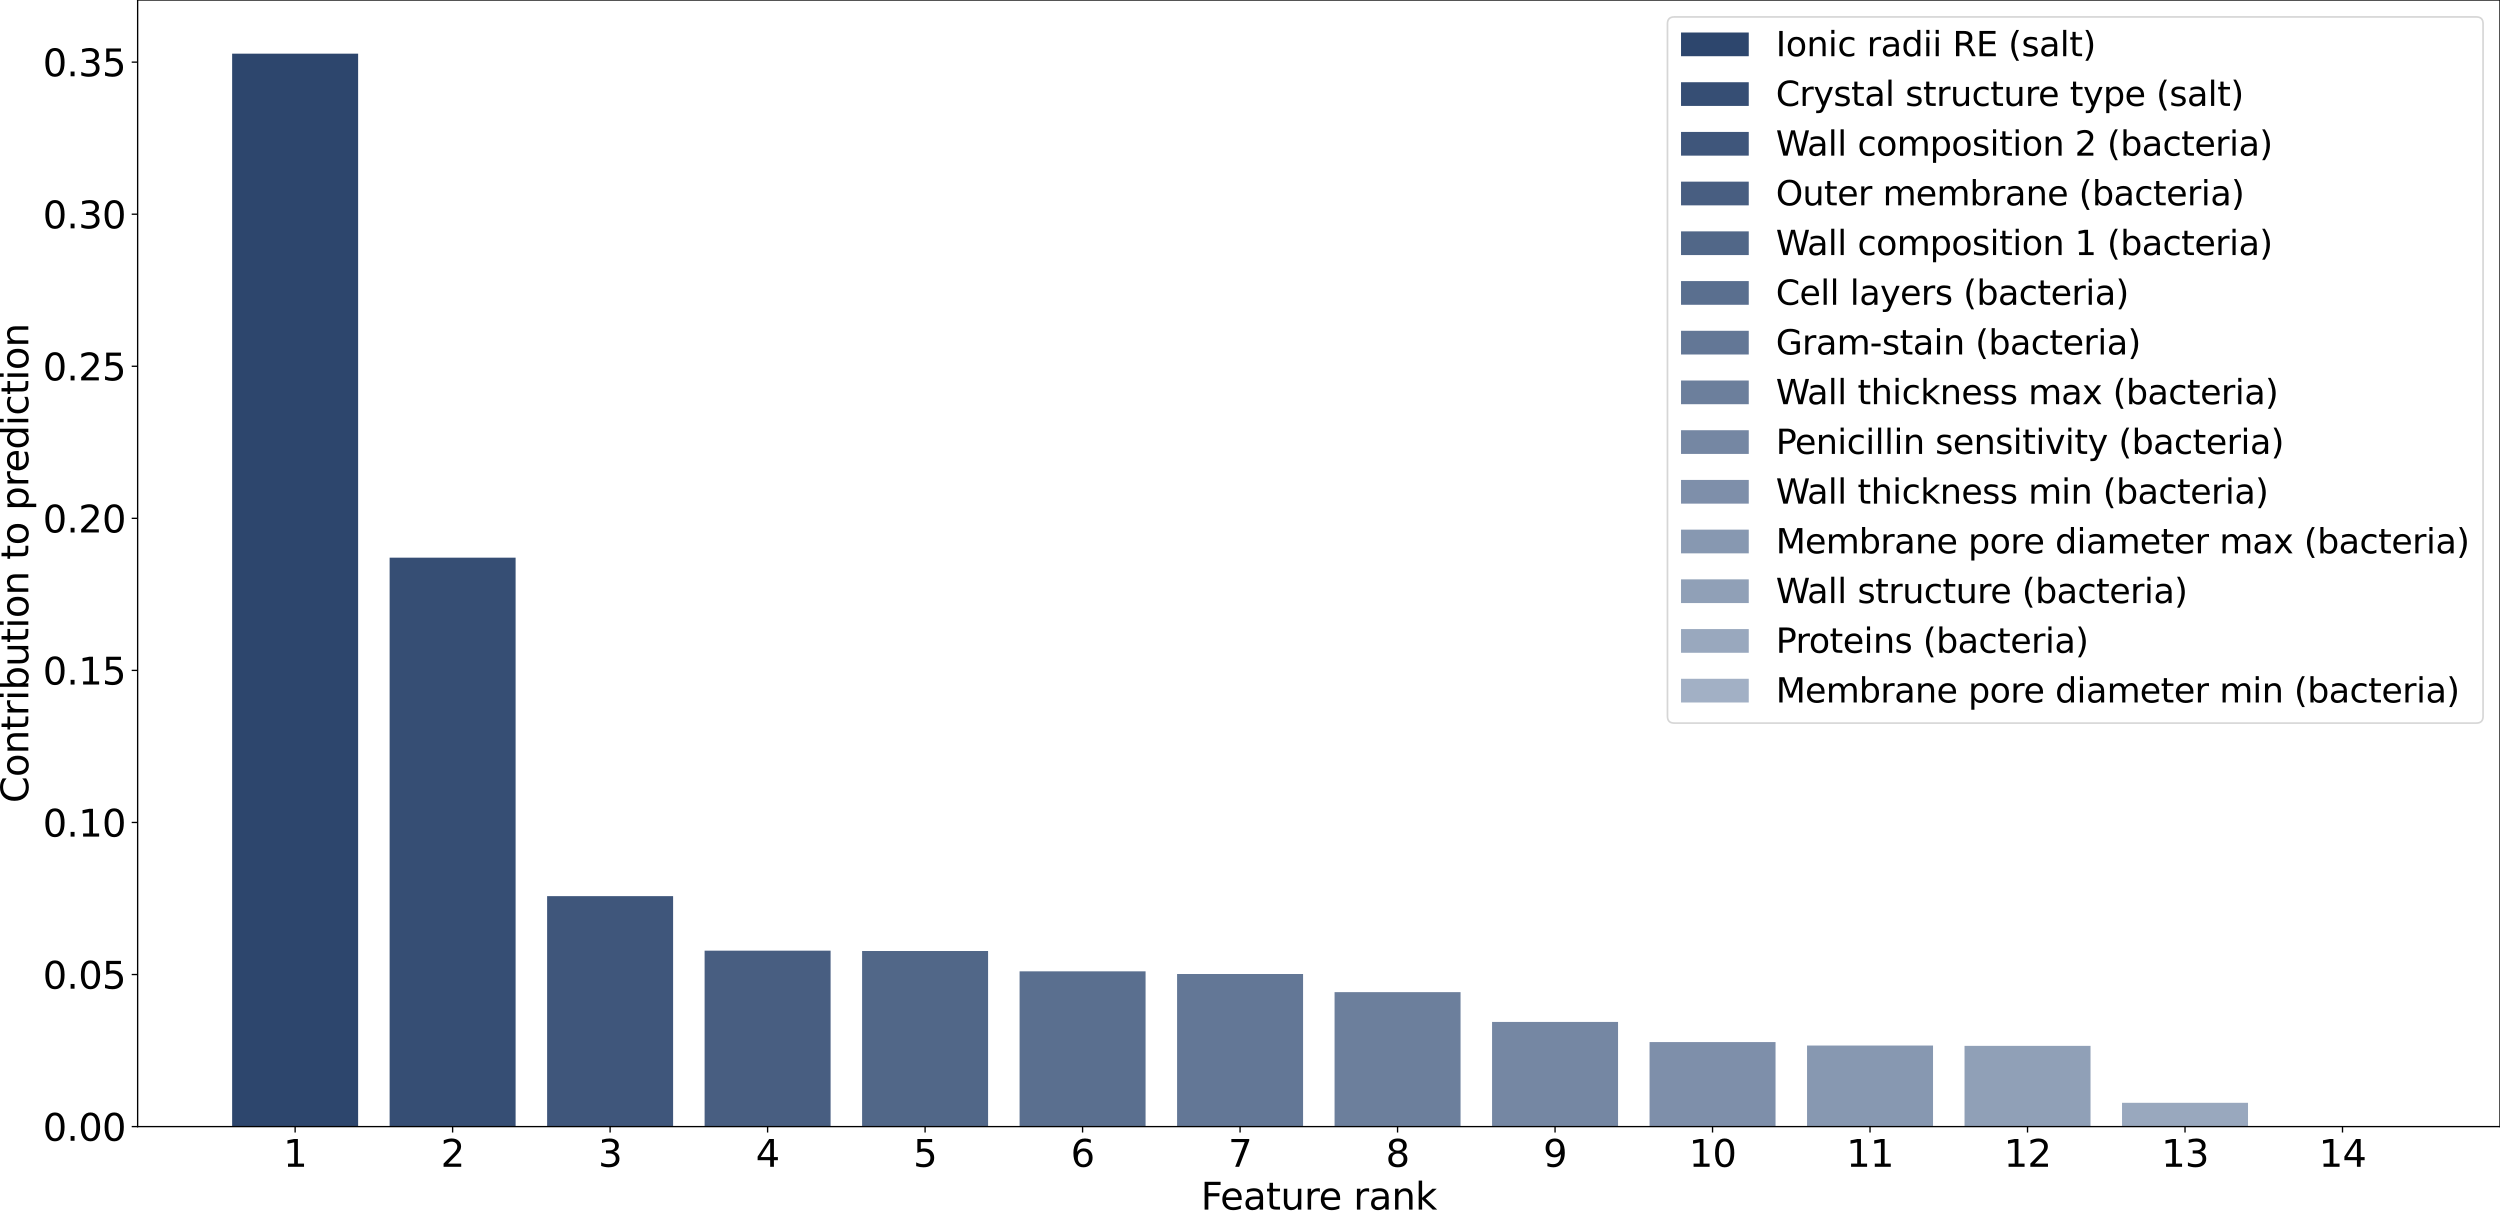 <?xml version="1.0" encoding="utf-8" standalone="no"?>
<!DOCTYPE svg PUBLIC "-//W3C//DTD SVG 1.1//EN"
  "http://www.w3.org/Graphics/SVG/1.1/DTD/svg11.dtd">
<svg xmlns:xlink="http://www.w3.org/1999/xlink" width="1476.276pt" height="718.864pt" viewBox="0 0 1476.276 718.864" xmlns="http://www.w3.org/2000/svg" version="1.1">
 <defs>
  <style type="text/css">*{stroke-linejoin: round; stroke-linecap: butt}</style>
 </defs>
 <g id="figure_1">
  <g id="patch_1">
   <path d="M 0 718.864 
L 1476.276 718.864 
L 1476.276 0 
L 0 0 
z
" style="fill: #ffffff"/>
  </g>
  <g id="axes_1">
   <g id="patch_2">
    <path d="M 81.276 665.28 
L 1476.276 665.28 
L 1476.276 -0 
L 81.276 -0 
z
" style="fill: #ffffff"/>
   </g>
   <g id="patch_3">
    <path d="M 137.076 665.28 
L 211.476 665.28 
L 211.476 31.68 
L 137.076 31.68 
z
" clip-path="url(#p2666a0287c)" style="fill: #2d466d"/>
   </g>
   <g id="patch_4">
    <path d="M 230.076 665.28 
L 304.476 665.28 
L 304.476 329.294 
L 230.076 329.294 
z
" clip-path="url(#p2666a0287c)" style="fill: #364e74"/>
   </g>
   <g id="patch_5">
    <path d="M 323.076 665.28 
L 397.476 665.28 
L 397.476 529.157 
L 323.076 529.157 
z
" clip-path="url(#p2666a0287c)" style="fill: #3f567b"/>
   </g>
   <g id="patch_6">
    <path d="M 416.076 665.28 
L 490.476 665.28 
L 490.476 561.38 
L 416.076 561.38 
z
" clip-path="url(#p2666a0287c)" style="fill: #485e81"/>
   </g>
   <g id="patch_7">
    <path d="M 509.076 665.28 
L 583.476 665.28 
L 583.476 561.567 
L 509.076 561.567 
z
" clip-path="url(#p2666a0287c)" style="fill: #516788"/>
   </g>
   <g id="patch_8">
    <path d="M 602.076 665.28 
L 676.476 665.28 
L 676.476 573.566 
L 602.076 573.566 
z
" clip-path="url(#p2666a0287c)" style="fill: #5a6f8f"/>
   </g>
   <g id="patch_9">
    <path d="M 695.076 665.28 
L 769.476 665.28 
L 769.476 575.146 
L 695.076 575.146 
z
" clip-path="url(#p2666a0287c)" style="fill: #637796"/>
   </g>
   <g id="patch_10">
    <path d="M 788.076 665.28 
L 862.476 665.28 
L 862.476 585.868 
L 788.076 585.868 
z
" clip-path="url(#p2666a0287c)" style="fill: #6c7f9c"/>
   </g>
   <g id="patch_11">
    <path d="M 881.076 665.28 
L 955.476 665.28 
L 955.476 603.448 
L 881.076 603.448 
z
" clip-path="url(#p2666a0287c)" style="fill: #7587a3"/>
   </g>
   <g id="patch_12">
    <path d="M 974.076 665.28 
L 1048.476 665.28 
L 1048.476 615.358 
L 974.076 615.358 
z
" clip-path="url(#p2666a0287c)" style="fill: #7e8faa"/>
   </g>
   <g id="patch_13">
    <path d="M 1067.076 665.28 
L 1141.476 665.28 
L 1141.476 617.381 
L 1067.076 617.381 
z
" clip-path="url(#p2666a0287c)" style="fill: #8798b1"/>
   </g>
   <g id="patch_14">
    <path d="M 1160.076 665.28 
L 1234.476 665.28 
L 1234.476 617.59 
L 1160.076 617.59 
z
" clip-path="url(#p2666a0287c)" style="fill: #90a0b7"/>
   </g>
   <g id="patch_15">
    <path d="M 1253.076 665.28 
L 1327.476 665.28 
L 1327.476 651.211 
L 1253.076 651.211 
z
" clip-path="url(#p2666a0287c)" style="fill: #99a8be"/>
   </g>
   <g id="patch_16">
    <path d="M 1346.076 665.28 
L 1420.476 665.28 
L 1420.476 665.28 
L 1346.076 665.28 
z
" clip-path="url(#p2666a0287c)" style="fill: #a2b0c5"/>
   </g>
   <g id="matplotlib.axis_1">
    <g id="xtick_1">
     <g id="line2d_1">
      <defs>
       <path id="mca36e46d11" d="M 0 0 
L 0 3.5 
" style="stroke: #000000; stroke-width: 0.8"/>
      </defs>
      <g>
       <use xlink:href="#mca36e46d11" x="174.276" y="665.28" style="stroke: #000000; stroke-width: 0.8"/>
      </g>
     </g>
     <g id="text_1">
      <!-- 1 -->
      <g transform="translate(167.278 688.997) scale(0.22 -0.22)">
       <defs>
        <path id="DejaVuSans-31" d="M 794 531 
L 1825 531 
L 1825 4091 
L 703 3866 
L 703 4441 
L 1819 4666 
L 2450 4666 
L 2450 531 
L 3481 531 
L 3481 0 
L 794 0 
L 794 531 
z
" transform="scale(0.016)"/>
       </defs>
       <use xlink:href="#DejaVuSans-31"/>
      </g>
     </g>
    </g>
    <g id="xtick_2">
     <g id="line2d_2">
      <g>
       <use xlink:href="#mca36e46d11" x="267.276" y="665.28" style="stroke: #000000; stroke-width: 0.8"/>
      </g>
     </g>
     <g id="text_2">
      <!-- 2 -->
      <g transform="translate(260.277 688.997) scale(0.22 -0.22)">
       <defs>
        <path id="DejaVuSans-32" d="M 1228 531 
L 3431 531 
L 3431 0 
L 469 0 
L 469 531 
Q 828 903 1448 1529 
Q 2069 2156 2228 2338 
Q 2531 2678 2651 2914 
Q 2772 3150 2772 3378 
Q 2772 3750 2511 3984 
Q 2250 4219 1831 4219 
Q 1534 4219 1204 4116 
Q 875 4013 500 3803 
L 500 4441 
Q 881 4594 1212 4672 
Q 1544 4750 1819 4750 
Q 2544 4750 2975 4387 
Q 3406 4025 3406 3419 
Q 3406 3131 3298 2873 
Q 3191 2616 2906 2266 
Q 2828 2175 2409 1742 
Q 1991 1309 1228 531 
z
" transform="scale(0.016)"/>
       </defs>
       <use xlink:href="#DejaVuSans-32"/>
      </g>
     </g>
    </g>
    <g id="xtick_3">
     <g id="line2d_3">
      <g>
       <use xlink:href="#mca36e46d11" x="360.276" y="665.28" style="stroke: #000000; stroke-width: 0.8"/>
      </g>
     </g>
     <g id="text_3">
      <!-- 3 -->
      <g transform="translate(353.277 688.997) scale(0.22 -0.22)">
       <defs>
        <path id="DejaVuSans-33" d="M 2597 2516 
Q 3050 2419 3304 2112 
Q 3559 1806 3559 1356 
Q 3559 666 3084 287 
Q 2609 -91 1734 -91 
Q 1441 -91 1130 -33 
Q 819 25 488 141 
L 488 750 
Q 750 597 1062 519 
Q 1375 441 1716 441 
Q 2309 441 2620 675 
Q 2931 909 2931 1356 
Q 2931 1769 2642 2001 
Q 2353 2234 1838 2234 
L 1294 2234 
L 1294 2753 
L 1863 2753 
Q 2328 2753 2575 2939 
Q 2822 3125 2822 3475 
Q 2822 3834 2567 4026 
Q 2313 4219 1838 4219 
Q 1578 4219 1281 4162 
Q 984 4106 628 3988 
L 628 4550 
Q 988 4650 1302 4700 
Q 1616 4750 1894 4750 
Q 2613 4750 3031 4423 
Q 3450 4097 3450 3541 
Q 3450 3153 3228 2886 
Q 3006 2619 2597 2516 
z
" transform="scale(0.016)"/>
       </defs>
       <use xlink:href="#DejaVuSans-33"/>
      </g>
     </g>
    </g>
    <g id="xtick_4">
     <g id="line2d_4">
      <g>
       <use xlink:href="#mca36e46d11" x="453.276" y="665.28" style="stroke: #000000; stroke-width: 0.8"/>
      </g>
     </g>
     <g id="text_4">
      <!-- 4 -->
      <g transform="translate(446.277 688.997) scale(0.22 -0.22)">
       <defs>
        <path id="DejaVuSans-34" d="M 2419 4116 
L 825 1625 
L 2419 1625 
L 2419 4116 
z
M 2253 4666 
L 3047 4666 
L 3047 1625 
L 3713 1625 
L 3713 1100 
L 3047 1100 
L 3047 0 
L 2419 0 
L 2419 1100 
L 313 1100 
L 313 1709 
L 2253 4666 
z
" transform="scale(0.016)"/>
       </defs>
       <use xlink:href="#DejaVuSans-34"/>
      </g>
     </g>
    </g>
    <g id="xtick_5">
     <g id="line2d_5">
      <g>
       <use xlink:href="#mca36e46d11" x="546.276" y="665.28" style="stroke: #000000; stroke-width: 0.8"/>
      </g>
     </g>
     <g id="text_5">
      <!-- 5 -->
      <g transform="translate(539.278 688.997) scale(0.22 -0.22)">
       <defs>
        <path id="DejaVuSans-35" d="M 691 4666 
L 3169 4666 
L 3169 4134 
L 1269 4134 
L 1269 2991 
Q 1406 3038 1543 3061 
Q 1681 3084 1819 3084 
Q 2600 3084 3056 2656 
Q 3513 2228 3513 1497 
Q 3513 744 3044 326 
Q 2575 -91 1722 -91 
Q 1428 -91 1123 -41 
Q 819 9 494 109 
L 494 744 
Q 775 591 1075 516 
Q 1375 441 1709 441 
Q 2250 441 2565 725 
Q 2881 1009 2881 1497 
Q 2881 1984 2565 2268 
Q 2250 2553 1709 2553 
Q 1456 2553 1204 2497 
Q 953 2441 691 2322 
L 691 4666 
z
" transform="scale(0.016)"/>
       </defs>
       <use xlink:href="#DejaVuSans-35"/>
      </g>
     </g>
    </g>
    <g id="xtick_6">
     <g id="line2d_6">
      <g>
       <use xlink:href="#mca36e46d11" x="639.276" y="665.28" style="stroke: #000000; stroke-width: 0.8"/>
      </g>
     </g>
     <g id="text_6">
      <!-- 6 -->
      <g transform="translate(632.278 688.997) scale(0.22 -0.22)">
       <defs>
        <path id="DejaVuSans-36" d="M 2113 2584 
Q 1688 2584 1439 2293 
Q 1191 2003 1191 1497 
Q 1191 994 1439 701 
Q 1688 409 2113 409 
Q 2538 409 2786 701 
Q 3034 994 3034 1497 
Q 3034 2003 2786 2293 
Q 2538 2584 2113 2584 
z
M 3366 4563 
L 3366 3988 
Q 3128 4100 2886 4159 
Q 2644 4219 2406 4219 
Q 1781 4219 1451 3797 
Q 1122 3375 1075 2522 
Q 1259 2794 1537 2939 
Q 1816 3084 2150 3084 
Q 2853 3084 3261 2657 
Q 3669 2231 3669 1497 
Q 3669 778 3244 343 
Q 2819 -91 2113 -91 
Q 1303 -91 875 529 
Q 447 1150 447 2328 
Q 447 3434 972 4092 
Q 1497 4750 2381 4750 
Q 2619 4750 2861 4703 
Q 3103 4656 3366 4563 
z
" transform="scale(0.016)"/>
       </defs>
       <use xlink:href="#DejaVuSans-36"/>
      </g>
     </g>
    </g>
    <g id="xtick_7">
     <g id="line2d_7">
      <g>
       <use xlink:href="#mca36e46d11" x="732.276" y="665.28" style="stroke: #000000; stroke-width: 0.8"/>
      </g>
     </g>
     <g id="text_7">
      <!-- 7 -->
      <g transform="translate(725.278 688.997) scale(0.22 -0.22)">
       <defs>
        <path id="DejaVuSans-37" d="M 525 4666 
L 3525 4666 
L 3525 4397 
L 1831 0 
L 1172 0 
L 2766 4134 
L 525 4134 
L 525 4666 
z
" transform="scale(0.016)"/>
       </defs>
       <use xlink:href="#DejaVuSans-37"/>
      </g>
     </g>
    </g>
    <g id="xtick_8">
     <g id="line2d_8">
      <g>
       <use xlink:href="#mca36e46d11" x="825.276" y="665.28" style="stroke: #000000; stroke-width: 0.8"/>
      </g>
     </g>
     <g id="text_8">
      <!-- 8 -->
      <g transform="translate(818.278 688.997) scale(0.22 -0.22)">
       <defs>
        <path id="DejaVuSans-38" d="M 2034 2216 
Q 1584 2216 1326 1975 
Q 1069 1734 1069 1313 
Q 1069 891 1326 650 
Q 1584 409 2034 409 
Q 2484 409 2743 651 
Q 3003 894 3003 1313 
Q 3003 1734 2745 1975 
Q 2488 2216 2034 2216 
z
M 1403 2484 
Q 997 2584 770 2862 
Q 544 3141 544 3541 
Q 544 4100 942 4425 
Q 1341 4750 2034 4750 
Q 2731 4750 3128 4425 
Q 3525 4100 3525 3541 
Q 3525 3141 3298 2862 
Q 3072 2584 2669 2484 
Q 3125 2378 3379 2068 
Q 3634 1759 3634 1313 
Q 3634 634 3220 271 
Q 2806 -91 2034 -91 
Q 1263 -91 848 271 
Q 434 634 434 1313 
Q 434 1759 690 2068 
Q 947 2378 1403 2484 
z
M 1172 3481 
Q 1172 3119 1398 2916 
Q 1625 2713 2034 2713 
Q 2441 2713 2670 2916 
Q 2900 3119 2900 3481 
Q 2900 3844 2670 4047 
Q 2441 4250 2034 4250 
Q 1625 4250 1398 4047 
Q 1172 3844 1172 3481 
z
" transform="scale(0.016)"/>
       </defs>
       <use xlink:href="#DejaVuSans-38"/>
      </g>
     </g>
    </g>
    <g id="xtick_9">
     <g id="line2d_9">
      <g>
       <use xlink:href="#mca36e46d11" x="918.276" y="665.28" style="stroke: #000000; stroke-width: 0.8"/>
      </g>
     </g>
     <g id="text_9">
      <!-- 9 -->
      <g transform="translate(911.278 688.997) scale(0.22 -0.22)">
       <defs>
        <path id="DejaVuSans-39" d="M 703 97 
L 703 672 
Q 941 559 1184 500 
Q 1428 441 1663 441 
Q 2288 441 2617 861 
Q 2947 1281 2994 2138 
Q 2813 1869 2534 1725 
Q 2256 1581 1919 1581 
Q 1219 1581 811 2004 
Q 403 2428 403 3163 
Q 403 3881 828 4315 
Q 1253 4750 1959 4750 
Q 2769 4750 3195 4129 
Q 3622 3509 3622 2328 
Q 3622 1225 3098 567 
Q 2575 -91 1691 -91 
Q 1453 -91 1209 -44 
Q 966 3 703 97 
z
M 1959 2075 
Q 2384 2075 2632 2365 
Q 2881 2656 2881 3163 
Q 2881 3666 2632 3958 
Q 2384 4250 1959 4250 
Q 1534 4250 1286 3958 
Q 1038 3666 1038 3163 
Q 1038 2656 1286 2365 
Q 1534 2075 1959 2075 
z
" transform="scale(0.016)"/>
       </defs>
       <use xlink:href="#DejaVuSans-39"/>
      </g>
     </g>
    </g>
    <g id="xtick_10">
     <g id="line2d_10">
      <g>
       <use xlink:href="#mca36e46d11" x="1011.276" y="665.28" style="stroke: #000000; stroke-width: 0.8"/>
      </g>
     </g>
     <g id="text_10">
      <!-- 10 -->
      <g transform="translate(997.279 688.997) scale(0.22 -0.22)">
       <defs>
        <path id="DejaVuSans-30" d="M 2034 4250 
Q 1547 4250 1301 3770 
Q 1056 3291 1056 2328 
Q 1056 1369 1301 889 
Q 1547 409 2034 409 
Q 2525 409 2770 889 
Q 3016 1369 3016 2328 
Q 3016 3291 2770 3770 
Q 2525 4250 2034 4250 
z
M 2034 4750 
Q 2819 4750 3233 4129 
Q 3647 3509 3647 2328 
Q 3647 1150 3233 529 
Q 2819 -91 2034 -91 
Q 1250 -91 836 529 
Q 422 1150 422 2328 
Q 422 3509 836 4129 
Q 1250 4750 2034 4750 
z
" transform="scale(0.016)"/>
       </defs>
       <use xlink:href="#DejaVuSans-31"/>
       <use xlink:href="#DejaVuSans-30" x="63.623"/>
      </g>
     </g>
    </g>
    <g id="xtick_11">
     <g id="line2d_11">
      <g>
       <use xlink:href="#mca36e46d11" x="1104.276" y="665.28" style="stroke: #000000; stroke-width: 0.8"/>
      </g>
     </g>
     <g id="text_11">
      <!-- 11 -->
      <g transform="translate(1090.279 688.997) scale(0.22 -0.22)">
       <use xlink:href="#DejaVuSans-31"/>
       <use xlink:href="#DejaVuSans-31" x="63.623"/>
      </g>
     </g>
    </g>
    <g id="xtick_12">
     <g id="line2d_12">
      <g>
       <use xlink:href="#mca36e46d11" x="1197.276" y="665.28" style="stroke: #000000; stroke-width: 0.8"/>
      </g>
     </g>
     <g id="text_12">
      <!-- 12 -->
      <g transform="translate(1183.279 688.997) scale(0.22 -0.22)">
       <use xlink:href="#DejaVuSans-31"/>
       <use xlink:href="#DejaVuSans-32" x="63.623"/>
      </g>
     </g>
    </g>
    <g id="xtick_13">
     <g id="line2d_13">
      <g>
       <use xlink:href="#mca36e46d11" x="1290.276" y="665.28" style="stroke: #000000; stroke-width: 0.8"/>
      </g>
     </g>
     <g id="text_13">
      <!-- 13 -->
      <g transform="translate(1276.279 688.997) scale(0.22 -0.22)">
       <use xlink:href="#DejaVuSans-31"/>
       <use xlink:href="#DejaVuSans-33" x="63.623"/>
      </g>
     </g>
    </g>
    <g id="xtick_14">
     <g id="line2d_14">
      <g>
       <use xlink:href="#mca36e46d11" x="1383.276" y="665.28" style="stroke: #000000; stroke-width: 0.8"/>
      </g>
     </g>
     <g id="text_14">
      <!-- 14 -->
      <g transform="translate(1369.279 688.997) scale(0.22 -0.22)">
       <use xlink:href="#DejaVuSans-31"/>
       <use xlink:href="#DejaVuSans-34" x="63.623"/>
      </g>
     </g>
    </g>
    <g id="text_15">
     <!-- Feature rank -->
     <g transform="translate(709.119 714.288) scale(0.22 -0.22)">
      <defs>
       <path id="DejaVuSans-46" d="M 628 4666 
L 3309 4666 
L 3309 4134 
L 1259 4134 
L 1259 2759 
L 3109 2759 
L 3109 2228 
L 1259 2228 
L 1259 0 
L 628 0 
L 628 4666 
z
" transform="scale(0.016)"/>
       <path id="DejaVuSans-65" d="M 3597 1894 
L 3597 1613 
L 953 1613 
Q 991 1019 1311 708 
Q 1631 397 2203 397 
Q 2534 397 2845 478 
Q 3156 559 3463 722 
L 3463 178 
Q 3153 47 2828 -22 
Q 2503 -91 2169 -91 
Q 1331 -91 842 396 
Q 353 884 353 1716 
Q 353 2575 817 3079 
Q 1281 3584 2069 3584 
Q 2775 3584 3186 3129 
Q 3597 2675 3597 1894 
z
M 3022 2063 
Q 3016 2534 2758 2815 
Q 2500 3097 2075 3097 
Q 1594 3097 1305 2825 
Q 1016 2553 972 2059 
L 3022 2063 
z
" transform="scale(0.016)"/>
       <path id="DejaVuSans-61" d="M 2194 1759 
Q 1497 1759 1228 1600 
Q 959 1441 959 1056 
Q 959 750 1161 570 
Q 1363 391 1709 391 
Q 2188 391 2477 730 
Q 2766 1069 2766 1631 
L 2766 1759 
L 2194 1759 
z
M 3341 1997 
L 3341 0 
L 2766 0 
L 2766 531 
Q 2569 213 2275 61 
Q 1981 -91 1556 -91 
Q 1019 -91 701 211 
Q 384 513 384 1019 
Q 384 1609 779 1909 
Q 1175 2209 1959 2209 
L 2766 2209 
L 2766 2266 
Q 2766 2663 2505 2880 
Q 2244 3097 1772 3097 
Q 1472 3097 1187 3025 
Q 903 2953 641 2809 
L 641 3341 
Q 956 3463 1253 3523 
Q 1550 3584 1831 3584 
Q 2591 3584 2966 3190 
Q 3341 2797 3341 1997 
z
" transform="scale(0.016)"/>
       <path id="DejaVuSans-74" d="M 1172 4494 
L 1172 3500 
L 2356 3500 
L 2356 3053 
L 1172 3053 
L 1172 1153 
Q 1172 725 1289 603 
Q 1406 481 1766 481 
L 2356 481 
L 2356 0 
L 1766 0 
Q 1100 0 847 248 
Q 594 497 594 1153 
L 594 3053 
L 172 3053 
L 172 3500 
L 594 3500 
L 594 4494 
L 1172 4494 
z
" transform="scale(0.016)"/>
       <path id="DejaVuSans-75" d="M 544 1381 
L 544 3500 
L 1119 3500 
L 1119 1403 
Q 1119 906 1312 657 
Q 1506 409 1894 409 
Q 2359 409 2629 706 
Q 2900 1003 2900 1516 
L 2900 3500 
L 3475 3500 
L 3475 0 
L 2900 0 
L 2900 538 
Q 2691 219 2414 64 
Q 2138 -91 1772 -91 
Q 1169 -91 856 284 
Q 544 659 544 1381 
z
M 1991 3584 
L 1991 3584 
z
" transform="scale(0.016)"/>
       <path id="DejaVuSans-72" d="M 2631 2963 
Q 2534 3019 2420 3045 
Q 2306 3072 2169 3072 
Q 1681 3072 1420 2755 
Q 1159 2438 1159 1844 
L 1159 0 
L 581 0 
L 581 3500 
L 1159 3500 
L 1159 2956 
Q 1341 3275 1631 3429 
Q 1922 3584 2338 3584 
Q 2397 3584 2469 3576 
Q 2541 3569 2628 3553 
L 2631 2963 
z
" transform="scale(0.016)"/>
       <path id="DejaVuSans-20" transform="scale(0.016)"/>
       <path id="DejaVuSans-6e" d="M 3513 2113 
L 3513 0 
L 2938 0 
L 2938 2094 
Q 2938 2591 2744 2837 
Q 2550 3084 2163 3084 
Q 1697 3084 1428 2787 
Q 1159 2491 1159 1978 
L 1159 0 
L 581 0 
L 581 3500 
L 1159 3500 
L 1159 2956 
Q 1366 3272 1645 3428 
Q 1925 3584 2291 3584 
Q 2894 3584 3203 3211 
Q 3513 2838 3513 2113 
z
" transform="scale(0.016)"/>
       <path id="DejaVuSans-6b" d="M 581 4863 
L 1159 4863 
L 1159 1991 
L 2875 3500 
L 3609 3500 
L 1753 1863 
L 3688 0 
L 2938 0 
L 1159 1709 
L 1159 0 
L 581 0 
L 581 4863 
z
" transform="scale(0.016)"/>
      </defs>
      <use xlink:href="#DejaVuSans-46"/>
      <use xlink:href="#DejaVuSans-65" x="52.02"/>
      <use xlink:href="#DejaVuSans-61" x="113.543"/>
      <use xlink:href="#DejaVuSans-74" x="174.822"/>
      <use xlink:href="#DejaVuSans-75" x="214.031"/>
      <use xlink:href="#DejaVuSans-72" x="277.41"/>
      <use xlink:href="#DejaVuSans-65" x="316.273"/>
      <use xlink:href="#DejaVuSans-20" x="377.797"/>
      <use xlink:href="#DejaVuSans-72" x="409.584"/>
      <use xlink:href="#DejaVuSans-61" x="450.697"/>
      <use xlink:href="#DejaVuSans-6e" x="511.977"/>
      <use xlink:href="#DejaVuSans-6b" x="575.355"/>
     </g>
    </g>
   </g>
   <g id="matplotlib.axis_2">
    <g id="ytick_1">
     <g id="line2d_15">
      <defs>
       <path id="m63adc0390a" d="M 0 0 
L -3.5 0 
" style="stroke: #000000; stroke-width: 0.8"/>
      </defs>
      <g>
       <use xlink:href="#m63adc0390a" x="81.276" y="665.28" style="stroke: #000000; stroke-width: 0.8"/>
      </g>
     </g>
     <g id="text_16">
      <!-- 0.00 -->
      <g transform="translate(25.292 673.638) scale(0.22 -0.22)">
       <defs>
        <path id="DejaVuSans-2e" d="M 684 794 
L 1344 794 
L 1344 0 
L 684 0 
L 684 794 
z
" transform="scale(0.016)"/>
       </defs>
       <use xlink:href="#DejaVuSans-30"/>
       <use xlink:href="#DejaVuSans-2e" x="63.623"/>
       <use xlink:href="#DejaVuSans-30" x="95.41"/>
       <use xlink:href="#DejaVuSans-30" x="159.033"/>
      </g>
     </g>
    </g>
    <g id="ytick_2">
     <g id="line2d_16">
      <g>
       <use xlink:href="#m63adc0390a" x="81.276" y="575.48" style="stroke: #000000; stroke-width: 0.8"/>
      </g>
     </g>
     <g id="text_17">
      <!-- 0.05 -->
      <g transform="translate(25.292 583.839) scale(0.22 -0.22)">
       <use xlink:href="#DejaVuSans-30"/>
       <use xlink:href="#DejaVuSans-2e" x="63.623"/>
       <use xlink:href="#DejaVuSans-30" x="95.41"/>
       <use xlink:href="#DejaVuSans-35" x="159.033"/>
      </g>
     </g>
    </g>
    <g id="ytick_3">
     <g id="line2d_17">
      <g>
       <use xlink:href="#m63adc0390a" x="81.276" y="485.681" style="stroke: #000000; stroke-width: 0.8"/>
      </g>
     </g>
     <g id="text_18">
      <!-- 0.10 -->
      <g transform="translate(25.292 494.039) scale(0.22 -0.22)">
       <use xlink:href="#DejaVuSans-30"/>
       <use xlink:href="#DejaVuSans-2e" x="63.623"/>
       <use xlink:href="#DejaVuSans-31" x="95.41"/>
       <use xlink:href="#DejaVuSans-30" x="159.033"/>
      </g>
     </g>
    </g>
    <g id="ytick_4">
     <g id="line2d_18">
      <g>
       <use xlink:href="#m63adc0390a" x="81.276" y="395.881" style="stroke: #000000; stroke-width: 0.8"/>
      </g>
     </g>
     <g id="text_19">
      <!-- 0.15 -->
      <g transform="translate(25.292 404.239) scale(0.22 -0.22)">
       <use xlink:href="#DejaVuSans-30"/>
       <use xlink:href="#DejaVuSans-2e" x="63.623"/>
       <use xlink:href="#DejaVuSans-31" x="95.41"/>
       <use xlink:href="#DejaVuSans-35" x="159.033"/>
      </g>
     </g>
    </g>
    <g id="ytick_5">
     <g id="line2d_19">
      <g>
       <use xlink:href="#m63adc0390a" x="81.276" y="306.082" style="stroke: #000000; stroke-width: 0.8"/>
      </g>
     </g>
     <g id="text_20">
      <!-- 0.20 -->
      <g transform="translate(25.292 314.44) scale(0.22 -0.22)">
       <use xlink:href="#DejaVuSans-30"/>
       <use xlink:href="#DejaVuSans-2e" x="63.623"/>
       <use xlink:href="#DejaVuSans-32" x="95.41"/>
       <use xlink:href="#DejaVuSans-30" x="159.033"/>
      </g>
     </g>
    </g>
    <g id="ytick_6">
     <g id="line2d_20">
      <g>
       <use xlink:href="#m63adc0390a" x="81.276" y="216.282" style="stroke: #000000; stroke-width: 0.8"/>
      </g>
     </g>
     <g id="text_21">
      <!-- 0.25 -->
      <g transform="translate(25.292 224.64) scale(0.22 -0.22)">
       <use xlink:href="#DejaVuSans-30"/>
       <use xlink:href="#DejaVuSans-2e" x="63.623"/>
       <use xlink:href="#DejaVuSans-32" x="95.41"/>
       <use xlink:href="#DejaVuSans-35" x="159.033"/>
      </g>
     </g>
    </g>
    <g id="ytick_7">
     <g id="line2d_21">
      <g>
       <use xlink:href="#m63adc0390a" x="81.276" y="126.482" style="stroke: #000000; stroke-width: 0.8"/>
      </g>
     </g>
     <g id="text_22">
      <!-- 0.30 -->
      <g transform="translate(25.292 134.841) scale(0.22 -0.22)">
       <use xlink:href="#DejaVuSans-30"/>
       <use xlink:href="#DejaVuSans-2e" x="63.623"/>
       <use xlink:href="#DejaVuSans-33" x="95.41"/>
       <use xlink:href="#DejaVuSans-30" x="159.033"/>
      </g>
     </g>
    </g>
    <g id="ytick_8">
     <g id="line2d_22">
      <g>
       <use xlink:href="#m63adc0390a" x="81.276" y="36.683" style="stroke: #000000; stroke-width: 0.8"/>
      </g>
     </g>
     <g id="text_23">
      <!-- 0.35 -->
      <g transform="translate(25.292 45.041) scale(0.22 -0.22)">
       <use xlink:href="#DejaVuSans-30"/>
       <use xlink:href="#DejaVuSans-2e" x="63.623"/>
       <use xlink:href="#DejaVuSans-33" x="95.41"/>
       <use xlink:href="#DejaVuSans-35" x="159.033"/>
      </g>
     </g>
    </g>
    <g id="text_24">
     <!-- Contribution to prediction -->
     <g transform="translate(16.717 474.157) rotate(-90) scale(0.22 -0.22)">
      <defs>
       <path id="DejaVuSans-43" d="M 4122 4306 
L 4122 3641 
Q 3803 3938 3442 4084 
Q 3081 4231 2675 4231 
Q 1875 4231 1450 3742 
Q 1025 3253 1025 2328 
Q 1025 1406 1450 917 
Q 1875 428 2675 428 
Q 3081 428 3442 575 
Q 3803 722 4122 1019 
L 4122 359 
Q 3791 134 3420 21 
Q 3050 -91 2638 -91 
Q 1578 -91 968 557 
Q 359 1206 359 2328 
Q 359 3453 968 4101 
Q 1578 4750 2638 4750 
Q 3056 4750 3426 4639 
Q 3797 4528 4122 4306 
z
" transform="scale(0.016)"/>
       <path id="DejaVuSans-6f" d="M 1959 3097 
Q 1497 3097 1228 2736 
Q 959 2375 959 1747 
Q 959 1119 1226 758 
Q 1494 397 1959 397 
Q 2419 397 2687 759 
Q 2956 1122 2956 1747 
Q 2956 2369 2687 2733 
Q 2419 3097 1959 3097 
z
M 1959 3584 
Q 2709 3584 3137 3096 
Q 3566 2609 3566 1747 
Q 3566 888 3137 398 
Q 2709 -91 1959 -91 
Q 1206 -91 779 398 
Q 353 888 353 1747 
Q 353 2609 779 3096 
Q 1206 3584 1959 3584 
z
" transform="scale(0.016)"/>
       <path id="DejaVuSans-69" d="M 603 3500 
L 1178 3500 
L 1178 0 
L 603 0 
L 603 3500 
z
M 603 4863 
L 1178 4863 
L 1178 4134 
L 603 4134 
L 603 4863 
z
" transform="scale(0.016)"/>
       <path id="DejaVuSans-62" d="M 3116 1747 
Q 3116 2381 2855 2742 
Q 2594 3103 2138 3103 
Q 1681 3103 1420 2742 
Q 1159 2381 1159 1747 
Q 1159 1113 1420 752 
Q 1681 391 2138 391 
Q 2594 391 2855 752 
Q 3116 1113 3116 1747 
z
M 1159 2969 
Q 1341 3281 1617 3432 
Q 1894 3584 2278 3584 
Q 2916 3584 3314 3078 
Q 3713 2572 3713 1747 
Q 3713 922 3314 415 
Q 2916 -91 2278 -91 
Q 1894 -91 1617 61 
Q 1341 213 1159 525 
L 1159 0 
L 581 0 
L 581 4863 
L 1159 4863 
L 1159 2969 
z
" transform="scale(0.016)"/>
       <path id="DejaVuSans-70" d="M 1159 525 
L 1159 -1331 
L 581 -1331 
L 581 3500 
L 1159 3500 
L 1159 2969 
Q 1341 3281 1617 3432 
Q 1894 3584 2278 3584 
Q 2916 3584 3314 3078 
Q 3713 2572 3713 1747 
Q 3713 922 3314 415 
Q 2916 -91 2278 -91 
Q 1894 -91 1617 61 
Q 1341 213 1159 525 
z
M 3116 1747 
Q 3116 2381 2855 2742 
Q 2594 3103 2138 3103 
Q 1681 3103 1420 2742 
Q 1159 2381 1159 1747 
Q 1159 1113 1420 752 
Q 1681 391 2138 391 
Q 2594 391 2855 752 
Q 3116 1113 3116 1747 
z
" transform="scale(0.016)"/>
       <path id="DejaVuSans-64" d="M 2906 2969 
L 2906 4863 
L 3481 4863 
L 3481 0 
L 2906 0 
L 2906 525 
Q 2725 213 2448 61 
Q 2172 -91 1784 -91 
Q 1150 -91 751 415 
Q 353 922 353 1747 
Q 353 2572 751 3078 
Q 1150 3584 1784 3584 
Q 2172 3584 2448 3432 
Q 2725 3281 2906 2969 
z
M 947 1747 
Q 947 1113 1208 752 
Q 1469 391 1925 391 
Q 2381 391 2643 752 
Q 2906 1113 2906 1747 
Q 2906 2381 2643 2742 
Q 2381 3103 1925 3103 
Q 1469 3103 1208 2742 
Q 947 2381 947 1747 
z
" transform="scale(0.016)"/>
       <path id="DejaVuSans-63" d="M 3122 3366 
L 3122 2828 
Q 2878 2963 2633 3030 
Q 2388 3097 2138 3097 
Q 1578 3097 1268 2742 
Q 959 2388 959 1747 
Q 959 1106 1268 751 
Q 1578 397 2138 397 
Q 2388 397 2633 464 
Q 2878 531 3122 666 
L 3122 134 
Q 2881 22 2623 -34 
Q 2366 -91 2075 -91 
Q 1284 -91 818 406 
Q 353 903 353 1747 
Q 353 2603 823 3093 
Q 1294 3584 2113 3584 
Q 2378 3584 2631 3529 
Q 2884 3475 3122 3366 
z
" transform="scale(0.016)"/>
      </defs>
      <use xlink:href="#DejaVuSans-43"/>
      <use xlink:href="#DejaVuSans-6f" x="69.824"/>
      <use xlink:href="#DejaVuSans-6e" x="131.006"/>
      <use xlink:href="#DejaVuSans-74" x="194.385"/>
      <use xlink:href="#DejaVuSans-72" x="233.594"/>
      <use xlink:href="#DejaVuSans-69" x="274.707"/>
      <use xlink:href="#DejaVuSans-62" x="302.49"/>
      <use xlink:href="#DejaVuSans-75" x="365.967"/>
      <use xlink:href="#DejaVuSans-74" x="429.346"/>
      <use xlink:href="#DejaVuSans-69" x="468.555"/>
      <use xlink:href="#DejaVuSans-6f" x="496.338"/>
      <use xlink:href="#DejaVuSans-6e" x="557.52"/>
      <use xlink:href="#DejaVuSans-20" x="620.898"/>
      <use xlink:href="#DejaVuSans-74" x="652.686"/>
      <use xlink:href="#DejaVuSans-6f" x="691.895"/>
      <use xlink:href="#DejaVuSans-20" x="753.076"/>
      <use xlink:href="#DejaVuSans-70" x="784.863"/>
      <use xlink:href="#DejaVuSans-72" x="848.34"/>
      <use xlink:href="#DejaVuSans-65" x="887.203"/>
      <use xlink:href="#DejaVuSans-64" x="948.727"/>
      <use xlink:href="#DejaVuSans-69" x="1012.203"/>
      <use xlink:href="#DejaVuSans-63" x="1039.986"/>
      <use xlink:href="#DejaVuSans-74" x="1094.967"/>
      <use xlink:href="#DejaVuSans-69" x="1134.176"/>
      <use xlink:href="#DejaVuSans-6f" x="1161.959"/>
      <use xlink:href="#DejaVuSans-6e" x="1223.141"/>
     </g>
    </g>
   </g>
   <g id="patch_17">
    <path d="M 81.276 665.28 
L 81.276 -0 
" style="fill: none; stroke: #000000; stroke-width: 0.8; stroke-linejoin: miter; stroke-linecap: square"/>
   </g>
   <g id="patch_18">
    <path d="M 1476.276 665.28 
L 1476.276 -0 
" style="fill: none; stroke: #000000; stroke-width: 0.8; stroke-linejoin: miter; stroke-linecap: square"/>
   </g>
   <g id="patch_19">
    <path d="M 81.276 665.28 
L 1476.276 665.28 
" style="fill: none; stroke: #000000; stroke-width: 0.8; stroke-linejoin: miter; stroke-linecap: square"/>
   </g>
   <g id="patch_20">
    <path d="M 81.276 -0 
L 1476.276 -0 
" style="fill: none; stroke: #000000; stroke-width: 0.8; stroke-linejoin: miter; stroke-linecap: square"/>
   </g>
   <g id="legend_1">
    <g id="patch_21">
     <path d="M 988.661 426.988 
L 1462.276 426.988 
Q 1466.276 426.988 1466.276 422.988 
L 1466.276 14 
Q 1466.276 10 1462.276 10 
L 988.661 10 
Q 984.661 10 984.661 14 
L 984.661 422.988 
Q 984.661 426.988 988.661 426.988 
z
" style="fill: #ffffff; opacity: 0.8; stroke: #cccccc; stroke-linejoin: miter"/>
    </g>
    <g id="patch_22">
     <path d="M 992.661 33.197 
L 1032.661 33.197 
L 1032.661 19.197 
L 992.661 19.197 
z
" style="fill: #2d466d"/>
    </g>
    <g id="text_25">
     <!-- Ionic radii RE (salt) -->
     <g transform="translate(1048.661 33.197) scale(0.2 -0.2)">
      <defs>
       <path id="DejaVuSans-49" d="M 628 4666 
L 1259 4666 
L 1259 0 
L 628 0 
L 628 4666 
z
" transform="scale(0.016)"/>
       <path id="DejaVuSans-52" d="M 2841 2188 
Q 3044 2119 3236 1894 
Q 3428 1669 3622 1275 
L 4263 0 
L 3584 0 
L 2988 1197 
Q 2756 1666 2539 1819 
Q 2322 1972 1947 1972 
L 1259 1972 
L 1259 0 
L 628 0 
L 628 4666 
L 2053 4666 
Q 2853 4666 3247 4331 
Q 3641 3997 3641 3322 
Q 3641 2881 3436 2590 
Q 3231 2300 2841 2188 
z
M 1259 4147 
L 1259 2491 
L 2053 2491 
Q 2509 2491 2742 2702 
Q 2975 2913 2975 3322 
Q 2975 3731 2742 3939 
Q 2509 4147 2053 4147 
L 1259 4147 
z
" transform="scale(0.016)"/>
       <path id="DejaVuSans-45" d="M 628 4666 
L 3578 4666 
L 3578 4134 
L 1259 4134 
L 1259 2753 
L 3481 2753 
L 3481 2222 
L 1259 2222 
L 1259 531 
L 3634 531 
L 3634 0 
L 628 0 
L 628 4666 
z
" transform="scale(0.016)"/>
       <path id="DejaVuSans-28" d="M 1984 4856 
Q 1566 4138 1362 3434 
Q 1159 2731 1159 2009 
Q 1159 1288 1364 580 
Q 1569 -128 1984 -844 
L 1484 -844 
Q 1016 -109 783 600 
Q 550 1309 550 2009 
Q 550 2706 781 3412 
Q 1013 4119 1484 4856 
L 1984 4856 
z
" transform="scale(0.016)"/>
       <path id="DejaVuSans-73" d="M 2834 3397 
L 2834 2853 
Q 2591 2978 2328 3040 
Q 2066 3103 1784 3103 
Q 1356 3103 1142 2972 
Q 928 2841 928 2578 
Q 928 2378 1081 2264 
Q 1234 2150 1697 2047 
L 1894 2003 
Q 2506 1872 2764 1633 
Q 3022 1394 3022 966 
Q 3022 478 2636 193 
Q 2250 -91 1575 -91 
Q 1294 -91 989 -36 
Q 684 19 347 128 
L 347 722 
Q 666 556 975 473 
Q 1284 391 1588 391 
Q 1994 391 2212 530 
Q 2431 669 2431 922 
Q 2431 1156 2273 1281 
Q 2116 1406 1581 1522 
L 1381 1569 
Q 847 1681 609 1914 
Q 372 2147 372 2553 
Q 372 3047 722 3315 
Q 1072 3584 1716 3584 
Q 2034 3584 2315 3537 
Q 2597 3491 2834 3397 
z
" transform="scale(0.016)"/>
       <path id="DejaVuSans-6c" d="M 603 4863 
L 1178 4863 
L 1178 0 
L 603 0 
L 603 4863 
z
" transform="scale(0.016)"/>
       <path id="DejaVuSans-29" d="M 513 4856 
L 1013 4856 
Q 1481 4119 1714 3412 
Q 1947 2706 1947 2009 
Q 1947 1309 1714 600 
Q 1481 -109 1013 -844 
L 513 -844 
Q 928 -128 1133 580 
Q 1338 1288 1338 2009 
Q 1338 2731 1133 3434 
Q 928 4138 513 4856 
z
" transform="scale(0.016)"/>
      </defs>
      <use xlink:href="#DejaVuSans-49"/>
      <use xlink:href="#DejaVuSans-6f" x="29.492"/>
      <use xlink:href="#DejaVuSans-6e" x="90.674"/>
      <use xlink:href="#DejaVuSans-69" x="154.053"/>
      <use xlink:href="#DejaVuSans-63" x="181.836"/>
      <use xlink:href="#DejaVuSans-20" x="236.816"/>
      <use xlink:href="#DejaVuSans-72" x="268.604"/>
      <use xlink:href="#DejaVuSans-61" x="309.717"/>
      <use xlink:href="#DejaVuSans-64" x="370.996"/>
      <use xlink:href="#DejaVuSans-69" x="434.473"/>
      <use xlink:href="#DejaVuSans-69" x="462.256"/>
      <use xlink:href="#DejaVuSans-20" x="490.039"/>
      <use xlink:href="#DejaVuSans-52" x="521.826"/>
      <use xlink:href="#DejaVuSans-45" x="591.309"/>
      <use xlink:href="#DejaVuSans-20" x="654.492"/>
      <use xlink:href="#DejaVuSans-28" x="686.279"/>
      <use xlink:href="#DejaVuSans-73" x="725.293"/>
      <use xlink:href="#DejaVuSans-61" x="777.393"/>
      <use xlink:href="#DejaVuSans-6c" x="838.672"/>
      <use xlink:href="#DejaVuSans-74" x="866.455"/>
      <use xlink:href="#DejaVuSans-29" x="905.664"/>
     </g>
    </g>
    <g id="patch_23">
     <path d="M 992.661 62.553 
L 1032.661 62.553 
L 1032.661 48.553 
L 992.661 48.553 
z
" style="fill: #364e74"/>
    </g>
    <g id="text_26">
     <!-- Crystal structure type (salt) -->
     <g transform="translate(1048.661 62.553) scale(0.2 -0.2)">
      <defs>
       <path id="DejaVuSans-79" d="M 2059 -325 
Q 1816 -950 1584 -1140 
Q 1353 -1331 966 -1331 
L 506 -1331 
L 506 -850 
L 844 -850 
Q 1081 -850 1212 -737 
Q 1344 -625 1503 -206 
L 1606 56 
L 191 3500 
L 800 3500 
L 1894 763 
L 2988 3500 
L 3597 3500 
L 2059 -325 
z
" transform="scale(0.016)"/>
      </defs>
      <use xlink:href="#DejaVuSans-43"/>
      <use xlink:href="#DejaVuSans-72" x="69.824"/>
      <use xlink:href="#DejaVuSans-79" x="110.938"/>
      <use xlink:href="#DejaVuSans-73" x="170.117"/>
      <use xlink:href="#DejaVuSans-74" x="222.217"/>
      <use xlink:href="#DejaVuSans-61" x="261.426"/>
      <use xlink:href="#DejaVuSans-6c" x="322.705"/>
      <use xlink:href="#DejaVuSans-20" x="350.488"/>
      <use xlink:href="#DejaVuSans-73" x="382.275"/>
      <use xlink:href="#DejaVuSans-74" x="434.375"/>
      <use xlink:href="#DejaVuSans-72" x="473.584"/>
      <use xlink:href="#DejaVuSans-75" x="514.697"/>
      <use xlink:href="#DejaVuSans-63" x="578.076"/>
      <use xlink:href="#DejaVuSans-74" x="633.057"/>
      <use xlink:href="#DejaVuSans-75" x="672.266"/>
      <use xlink:href="#DejaVuSans-72" x="735.645"/>
      <use xlink:href="#DejaVuSans-65" x="774.508"/>
      <use xlink:href="#DejaVuSans-20" x="836.031"/>
      <use xlink:href="#DejaVuSans-74" x="867.818"/>
      <use xlink:href="#DejaVuSans-79" x="907.027"/>
      <use xlink:href="#DejaVuSans-70" x="966.207"/>
      <use xlink:href="#DejaVuSans-65" x="1029.684"/>
      <use xlink:href="#DejaVuSans-20" x="1091.207"/>
      <use xlink:href="#DejaVuSans-28" x="1122.994"/>
      <use xlink:href="#DejaVuSans-73" x="1162.008"/>
      <use xlink:href="#DejaVuSans-61" x="1214.107"/>
      <use xlink:href="#DejaVuSans-6c" x="1275.387"/>
      <use xlink:href="#DejaVuSans-74" x="1303.17"/>
      <use xlink:href="#DejaVuSans-29" x="1342.379"/>
     </g>
    </g>
    <g id="patch_24">
     <path d="M 992.661 91.909 
L 1032.661 91.909 
L 1032.661 77.909 
L 992.661 77.909 
z
" style="fill: #3f567b"/>
    </g>
    <g id="text_27">
     <!-- Wall composition 2 (bacteria) -->
     <g transform="translate(1048.661 91.909) scale(0.2 -0.2)">
      <defs>
       <path id="DejaVuSans-57" d="M 213 4666 
L 850 4666 
L 1831 722 
L 2809 4666 
L 3519 4666 
L 4500 722 
L 5478 4666 
L 6119 4666 
L 4947 0 
L 4153 0 
L 3169 4050 
L 2175 0 
L 1381 0 
L 213 4666 
z
" transform="scale(0.016)"/>
       <path id="DejaVuSans-6d" d="M 3328 2828 
Q 3544 3216 3844 3400 
Q 4144 3584 4550 3584 
Q 5097 3584 5394 3201 
Q 5691 2819 5691 2113 
L 5691 0 
L 5113 0 
L 5113 2094 
Q 5113 2597 4934 2840 
Q 4756 3084 4391 3084 
Q 3944 3084 3684 2787 
Q 3425 2491 3425 1978 
L 3425 0 
L 2847 0 
L 2847 2094 
Q 2847 2600 2669 2842 
Q 2491 3084 2119 3084 
Q 1678 3084 1418 2786 
Q 1159 2488 1159 1978 
L 1159 0 
L 581 0 
L 581 3500 
L 1159 3500 
L 1159 2956 
Q 1356 3278 1631 3431 
Q 1906 3584 2284 3584 
Q 2666 3584 2933 3390 
Q 3200 3197 3328 2828 
z
" transform="scale(0.016)"/>
      </defs>
      <use xlink:href="#DejaVuSans-57"/>
      <use xlink:href="#DejaVuSans-61" x="92.502"/>
      <use xlink:href="#DejaVuSans-6c" x="153.781"/>
      <use xlink:href="#DejaVuSans-6c" x="181.564"/>
      <use xlink:href="#DejaVuSans-20" x="209.348"/>
      <use xlink:href="#DejaVuSans-63" x="241.135"/>
      <use xlink:href="#DejaVuSans-6f" x="296.115"/>
      <use xlink:href="#DejaVuSans-6d" x="357.297"/>
      <use xlink:href="#DejaVuSans-70" x="454.709"/>
      <use xlink:href="#DejaVuSans-6f" x="518.186"/>
      <use xlink:href="#DejaVuSans-73" x="579.367"/>
      <use xlink:href="#DejaVuSans-69" x="631.467"/>
      <use xlink:href="#DejaVuSans-74" x="659.25"/>
      <use xlink:href="#DejaVuSans-69" x="698.459"/>
      <use xlink:href="#DejaVuSans-6f" x="726.242"/>
      <use xlink:href="#DejaVuSans-6e" x="787.424"/>
      <use xlink:href="#DejaVuSans-20" x="850.803"/>
      <use xlink:href="#DejaVuSans-32" x="882.59"/>
      <use xlink:href="#DejaVuSans-20" x="946.213"/>
      <use xlink:href="#DejaVuSans-28" x="978"/>
      <use xlink:href="#DejaVuSans-62" x="1017.014"/>
      <use xlink:href="#DejaVuSans-61" x="1080.49"/>
      <use xlink:href="#DejaVuSans-63" x="1141.77"/>
      <use xlink:href="#DejaVuSans-74" x="1196.75"/>
      <use xlink:href="#DejaVuSans-65" x="1235.959"/>
      <use xlink:href="#DejaVuSans-72" x="1297.482"/>
      <use xlink:href="#DejaVuSans-69" x="1338.596"/>
      <use xlink:href="#DejaVuSans-61" x="1366.379"/>
      <use xlink:href="#DejaVuSans-29" x="1427.658"/>
     </g>
    </g>
    <g id="patch_25">
     <path d="M 992.661 121.266 
L 1032.661 121.266 
L 1032.661 107.266 
L 992.661 107.266 
z
" style="fill: #485e81"/>
    </g>
    <g id="text_28">
     <!-- Outer membrane (bacteria) -->
     <g transform="translate(1048.661 121.266) scale(0.2 -0.2)">
      <defs>
       <path id="DejaVuSans-4f" d="M 2522 4238 
Q 1834 4238 1429 3725 
Q 1025 3213 1025 2328 
Q 1025 1447 1429 934 
Q 1834 422 2522 422 
Q 3209 422 3611 934 
Q 4013 1447 4013 2328 
Q 4013 3213 3611 3725 
Q 3209 4238 2522 4238 
z
M 2522 4750 
Q 3503 4750 4090 4092 
Q 4678 3434 4678 2328 
Q 4678 1225 4090 567 
Q 3503 -91 2522 -91 
Q 1538 -91 948 565 
Q 359 1222 359 2328 
Q 359 3434 948 4092 
Q 1538 4750 2522 4750 
z
" transform="scale(0.016)"/>
      </defs>
      <use xlink:href="#DejaVuSans-4f"/>
      <use xlink:href="#DejaVuSans-75" x="78.711"/>
      <use xlink:href="#DejaVuSans-74" x="142.09"/>
      <use xlink:href="#DejaVuSans-65" x="181.299"/>
      <use xlink:href="#DejaVuSans-72" x="242.822"/>
      <use xlink:href="#DejaVuSans-20" x="283.936"/>
      <use xlink:href="#DejaVuSans-6d" x="315.723"/>
      <use xlink:href="#DejaVuSans-65" x="413.135"/>
      <use xlink:href="#DejaVuSans-6d" x="474.658"/>
      <use xlink:href="#DejaVuSans-62" x="572.07"/>
      <use xlink:href="#DejaVuSans-72" x="635.547"/>
      <use xlink:href="#DejaVuSans-61" x="676.66"/>
      <use xlink:href="#DejaVuSans-6e" x="737.939"/>
      <use xlink:href="#DejaVuSans-65" x="801.318"/>
      <use xlink:href="#DejaVuSans-20" x="862.842"/>
      <use xlink:href="#DejaVuSans-28" x="894.629"/>
      <use xlink:href="#DejaVuSans-62" x="933.643"/>
      <use xlink:href="#DejaVuSans-61" x="997.119"/>
      <use xlink:href="#DejaVuSans-63" x="1058.398"/>
      <use xlink:href="#DejaVuSans-74" x="1113.379"/>
      <use xlink:href="#DejaVuSans-65" x="1152.588"/>
      <use xlink:href="#DejaVuSans-72" x="1214.111"/>
      <use xlink:href="#DejaVuSans-69" x="1255.225"/>
      <use xlink:href="#DejaVuSans-61" x="1283.008"/>
      <use xlink:href="#DejaVuSans-29" x="1344.287"/>
     </g>
    </g>
    <g id="patch_26">
     <path d="M 992.661 150.622 
L 1032.661 150.622 
L 1032.661 136.622 
L 992.661 136.622 
z
" style="fill: #516788"/>
    </g>
    <g id="text_29">
     <!-- Wall composition 1 (bacteria) -->
     <g transform="translate(1048.661 150.622) scale(0.2 -0.2)">
      <use xlink:href="#DejaVuSans-57"/>
      <use xlink:href="#DejaVuSans-61" x="92.502"/>
      <use xlink:href="#DejaVuSans-6c" x="153.781"/>
      <use xlink:href="#DejaVuSans-6c" x="181.564"/>
      <use xlink:href="#DejaVuSans-20" x="209.348"/>
      <use xlink:href="#DejaVuSans-63" x="241.135"/>
      <use xlink:href="#DejaVuSans-6f" x="296.115"/>
      <use xlink:href="#DejaVuSans-6d" x="357.297"/>
      <use xlink:href="#DejaVuSans-70" x="454.709"/>
      <use xlink:href="#DejaVuSans-6f" x="518.186"/>
      <use xlink:href="#DejaVuSans-73" x="579.367"/>
      <use xlink:href="#DejaVuSans-69" x="631.467"/>
      <use xlink:href="#DejaVuSans-74" x="659.25"/>
      <use xlink:href="#DejaVuSans-69" x="698.459"/>
      <use xlink:href="#DejaVuSans-6f" x="726.242"/>
      <use xlink:href="#DejaVuSans-6e" x="787.424"/>
      <use xlink:href="#DejaVuSans-20" x="850.803"/>
      <use xlink:href="#DejaVuSans-31" x="882.59"/>
      <use xlink:href="#DejaVuSans-20" x="946.213"/>
      <use xlink:href="#DejaVuSans-28" x="978"/>
      <use xlink:href="#DejaVuSans-62" x="1017.014"/>
      <use xlink:href="#DejaVuSans-61" x="1080.49"/>
      <use xlink:href="#DejaVuSans-63" x="1141.77"/>
      <use xlink:href="#DejaVuSans-74" x="1196.75"/>
      <use xlink:href="#DejaVuSans-65" x="1235.959"/>
      <use xlink:href="#DejaVuSans-72" x="1297.482"/>
      <use xlink:href="#DejaVuSans-69" x="1338.596"/>
      <use xlink:href="#DejaVuSans-61" x="1366.379"/>
      <use xlink:href="#DejaVuSans-29" x="1427.658"/>
     </g>
    </g>
    <g id="patch_27">
     <path d="M 992.661 179.978 
L 1032.661 179.978 
L 1032.661 165.978 
L 992.661 165.978 
z
" style="fill: #5a6f8f"/>
    </g>
    <g id="text_30">
     <!-- Cell layers (bacteria) -->
     <g transform="translate(1048.661 179.978) scale(0.2 -0.2)">
      <use xlink:href="#DejaVuSans-43"/>
      <use xlink:href="#DejaVuSans-65" x="69.824"/>
      <use xlink:href="#DejaVuSans-6c" x="131.348"/>
      <use xlink:href="#DejaVuSans-6c" x="159.131"/>
      <use xlink:href="#DejaVuSans-20" x="186.914"/>
      <use xlink:href="#DejaVuSans-6c" x="218.701"/>
      <use xlink:href="#DejaVuSans-61" x="246.484"/>
      <use xlink:href="#DejaVuSans-79" x="307.764"/>
      <use xlink:href="#DejaVuSans-65" x="366.943"/>
      <use xlink:href="#DejaVuSans-72" x="428.467"/>
      <use xlink:href="#DejaVuSans-73" x="469.58"/>
      <use xlink:href="#DejaVuSans-20" x="521.68"/>
      <use xlink:href="#DejaVuSans-28" x="553.467"/>
      <use xlink:href="#DejaVuSans-62" x="592.48"/>
      <use xlink:href="#DejaVuSans-61" x="655.957"/>
      <use xlink:href="#DejaVuSans-63" x="717.236"/>
      <use xlink:href="#DejaVuSans-74" x="772.217"/>
      <use xlink:href="#DejaVuSans-65" x="811.426"/>
      <use xlink:href="#DejaVuSans-72" x="872.949"/>
      <use xlink:href="#DejaVuSans-69" x="914.062"/>
      <use xlink:href="#DejaVuSans-61" x="941.846"/>
      <use xlink:href="#DejaVuSans-29" x="1003.125"/>
     </g>
    </g>
    <g id="patch_28">
     <path d="M 992.661 209.334 
L 1032.661 209.334 
L 1032.661 195.334 
L 992.661 195.334 
z
" style="fill: #637796"/>
    </g>
    <g id="text_31">
     <!-- Gram-stain (bacteria) -->
     <g transform="translate(1048.661 209.334) scale(0.2 -0.2)">
      <defs>
       <path id="DejaVuSans-47" d="M 3809 666 
L 3809 1919 
L 2778 1919 
L 2778 2438 
L 4434 2438 
L 4434 434 
Q 4069 175 3628 42 
Q 3188 -91 2688 -91 
Q 1594 -91 976 548 
Q 359 1188 359 2328 
Q 359 3472 976 4111 
Q 1594 4750 2688 4750 
Q 3144 4750 3555 4637 
Q 3966 4525 4313 4306 
L 4313 3634 
Q 3963 3931 3569 4081 
Q 3175 4231 2741 4231 
Q 1884 4231 1454 3753 
Q 1025 3275 1025 2328 
Q 1025 1384 1454 906 
Q 1884 428 2741 428 
Q 3075 428 3337 486 
Q 3600 544 3809 666 
z
" transform="scale(0.016)"/>
       <path id="DejaVuSans-2d" d="M 313 2009 
L 1997 2009 
L 1997 1497 
L 313 1497 
L 313 2009 
z
" transform="scale(0.016)"/>
      </defs>
      <use xlink:href="#DejaVuSans-47"/>
      <use xlink:href="#DejaVuSans-72" x="77.49"/>
      <use xlink:href="#DejaVuSans-61" x="118.604"/>
      <use xlink:href="#DejaVuSans-6d" x="179.883"/>
      <use xlink:href="#DejaVuSans-2d" x="277.295"/>
      <use xlink:href="#DejaVuSans-73" x="313.379"/>
      <use xlink:href="#DejaVuSans-74" x="365.479"/>
      <use xlink:href="#DejaVuSans-61" x="404.688"/>
      <use xlink:href="#DejaVuSans-69" x="465.967"/>
      <use xlink:href="#DejaVuSans-6e" x="493.75"/>
      <use xlink:href="#DejaVuSans-20" x="557.129"/>
      <use xlink:href="#DejaVuSans-28" x="588.916"/>
      <use xlink:href="#DejaVuSans-62" x="627.93"/>
      <use xlink:href="#DejaVuSans-61" x="691.406"/>
      <use xlink:href="#DejaVuSans-63" x="752.686"/>
      <use xlink:href="#DejaVuSans-74" x="807.666"/>
      <use xlink:href="#DejaVuSans-65" x="846.875"/>
      <use xlink:href="#DejaVuSans-72" x="908.398"/>
      <use xlink:href="#DejaVuSans-69" x="949.512"/>
      <use xlink:href="#DejaVuSans-61" x="977.295"/>
      <use xlink:href="#DejaVuSans-29" x="1038.574"/>
     </g>
    </g>
    <g id="patch_29">
     <path d="M 992.661 238.691 
L 1032.661 238.691 
L 1032.661 224.691 
L 992.661 224.691 
z
" style="fill: #6c7f9c"/>
    </g>
    <g id="text_32">
     <!-- Wall thickness max (bacteria) -->
     <g transform="translate(1048.661 238.691) scale(0.2 -0.2)">
      <defs>
       <path id="DejaVuSans-68" d="M 3513 2113 
L 3513 0 
L 2938 0 
L 2938 2094 
Q 2938 2591 2744 2837 
Q 2550 3084 2163 3084 
Q 1697 3084 1428 2787 
Q 1159 2491 1159 1978 
L 1159 0 
L 581 0 
L 581 4863 
L 1159 4863 
L 1159 2956 
Q 1366 3272 1645 3428 
Q 1925 3584 2291 3584 
Q 2894 3584 3203 3211 
Q 3513 2838 3513 2113 
z
" transform="scale(0.016)"/>
       <path id="DejaVuSans-78" d="M 3513 3500 
L 2247 1797 
L 3578 0 
L 2900 0 
L 1881 1375 
L 863 0 
L 184 0 
L 1544 1831 
L 300 3500 
L 978 3500 
L 1906 2253 
L 2834 3500 
L 3513 3500 
z
" transform="scale(0.016)"/>
      </defs>
      <use xlink:href="#DejaVuSans-57"/>
      <use xlink:href="#DejaVuSans-61" x="92.502"/>
      <use xlink:href="#DejaVuSans-6c" x="153.781"/>
      <use xlink:href="#DejaVuSans-6c" x="181.564"/>
      <use xlink:href="#DejaVuSans-20" x="209.348"/>
      <use xlink:href="#DejaVuSans-74" x="241.135"/>
      <use xlink:href="#DejaVuSans-68" x="280.344"/>
      <use xlink:href="#DejaVuSans-69" x="343.723"/>
      <use xlink:href="#DejaVuSans-63" x="371.506"/>
      <use xlink:href="#DejaVuSans-6b" x="426.486"/>
      <use xlink:href="#DejaVuSans-6e" x="484.396"/>
      <use xlink:href="#DejaVuSans-65" x="547.775"/>
      <use xlink:href="#DejaVuSans-73" x="609.299"/>
      <use xlink:href="#DejaVuSans-73" x="661.398"/>
      <use xlink:href="#DejaVuSans-20" x="713.498"/>
      <use xlink:href="#DejaVuSans-6d" x="745.285"/>
      <use xlink:href="#DejaVuSans-61" x="842.697"/>
      <use xlink:href="#DejaVuSans-78" x="903.977"/>
      <use xlink:href="#DejaVuSans-20" x="963.156"/>
      <use xlink:href="#DejaVuSans-28" x="994.943"/>
      <use xlink:href="#DejaVuSans-62" x="1033.957"/>
      <use xlink:href="#DejaVuSans-61" x="1097.434"/>
      <use xlink:href="#DejaVuSans-63" x="1158.713"/>
      <use xlink:href="#DejaVuSans-74" x="1213.693"/>
      <use xlink:href="#DejaVuSans-65" x="1252.902"/>
      <use xlink:href="#DejaVuSans-72" x="1314.426"/>
      <use xlink:href="#DejaVuSans-69" x="1355.539"/>
      <use xlink:href="#DejaVuSans-61" x="1383.322"/>
      <use xlink:href="#DejaVuSans-29" x="1444.602"/>
     </g>
    </g>
    <g id="patch_30">
     <path d="M 992.661 268.047 
L 1032.661 268.047 
L 1032.661 254.047 
L 992.661 254.047 
z
" style="fill: #7587a3"/>
    </g>
    <g id="text_33">
     <!-- Penicillin sensitivity (bacteria) -->
     <g transform="translate(1048.661 268.047) scale(0.2 -0.2)">
      <defs>
       <path id="DejaVuSans-50" d="M 1259 4147 
L 1259 2394 
L 2053 2394 
Q 2494 2394 2734 2622 
Q 2975 2850 2975 3272 
Q 2975 3691 2734 3919 
Q 2494 4147 2053 4147 
L 1259 4147 
z
M 628 4666 
L 2053 4666 
Q 2838 4666 3239 4311 
Q 3641 3956 3641 3272 
Q 3641 2581 3239 2228 
Q 2838 1875 2053 1875 
L 1259 1875 
L 1259 0 
L 628 0 
L 628 4666 
z
" transform="scale(0.016)"/>
       <path id="DejaVuSans-76" d="M 191 3500 
L 800 3500 
L 1894 563 
L 2988 3500 
L 3597 3500 
L 2284 0 
L 1503 0 
L 191 3500 
z
" transform="scale(0.016)"/>
      </defs>
      <use xlink:href="#DejaVuSans-50"/>
      <use xlink:href="#DejaVuSans-65" x="56.678"/>
      <use xlink:href="#DejaVuSans-6e" x="118.201"/>
      <use xlink:href="#DejaVuSans-69" x="181.58"/>
      <use xlink:href="#DejaVuSans-63" x="209.363"/>
      <use xlink:href="#DejaVuSans-69" x="264.344"/>
      <use xlink:href="#DejaVuSans-6c" x="292.127"/>
      <use xlink:href="#DejaVuSans-6c" x="319.91"/>
      <use xlink:href="#DejaVuSans-69" x="347.693"/>
      <use xlink:href="#DejaVuSans-6e" x="375.477"/>
      <use xlink:href="#DejaVuSans-20" x="438.855"/>
      <use xlink:href="#DejaVuSans-73" x="470.643"/>
      <use xlink:href="#DejaVuSans-65" x="522.742"/>
      <use xlink:href="#DejaVuSans-6e" x="584.266"/>
      <use xlink:href="#DejaVuSans-73" x="647.645"/>
      <use xlink:href="#DejaVuSans-69" x="699.744"/>
      <use xlink:href="#DejaVuSans-74" x="727.527"/>
      <use xlink:href="#DejaVuSans-69" x="766.736"/>
      <use xlink:href="#DejaVuSans-76" x="794.52"/>
      <use xlink:href="#DejaVuSans-69" x="853.699"/>
      <use xlink:href="#DejaVuSans-74" x="881.482"/>
      <use xlink:href="#DejaVuSans-79" x="920.691"/>
      <use xlink:href="#DejaVuSans-20" x="979.871"/>
      <use xlink:href="#DejaVuSans-28" x="1011.658"/>
      <use xlink:href="#DejaVuSans-62" x="1050.672"/>
      <use xlink:href="#DejaVuSans-61" x="1114.148"/>
      <use xlink:href="#DejaVuSans-63" x="1175.428"/>
      <use xlink:href="#DejaVuSans-74" x="1230.408"/>
      <use xlink:href="#DejaVuSans-65" x="1269.617"/>
      <use xlink:href="#DejaVuSans-72" x="1331.141"/>
      <use xlink:href="#DejaVuSans-69" x="1372.254"/>
      <use xlink:href="#DejaVuSans-61" x="1400.037"/>
      <use xlink:href="#DejaVuSans-29" x="1461.316"/>
     </g>
    </g>
    <g id="patch_31">
     <path d="M 992.661 297.403 
L 1032.661 297.403 
L 1032.661 283.403 
L 992.661 283.403 
z
" style="fill: #7e8faa"/>
    </g>
    <g id="text_34">
     <!-- Wall thickness min (bacteria) -->
     <g transform="translate(1048.661 297.403) scale(0.2 -0.2)">
      <use xlink:href="#DejaVuSans-57"/>
      <use xlink:href="#DejaVuSans-61" x="92.502"/>
      <use xlink:href="#DejaVuSans-6c" x="153.781"/>
      <use xlink:href="#DejaVuSans-6c" x="181.564"/>
      <use xlink:href="#DejaVuSans-20" x="209.348"/>
      <use xlink:href="#DejaVuSans-74" x="241.135"/>
      <use xlink:href="#DejaVuSans-68" x="280.344"/>
      <use xlink:href="#DejaVuSans-69" x="343.723"/>
      <use xlink:href="#DejaVuSans-63" x="371.506"/>
      <use xlink:href="#DejaVuSans-6b" x="426.486"/>
      <use xlink:href="#DejaVuSans-6e" x="484.396"/>
      <use xlink:href="#DejaVuSans-65" x="547.775"/>
      <use xlink:href="#DejaVuSans-73" x="609.299"/>
      <use xlink:href="#DejaVuSans-73" x="661.398"/>
      <use xlink:href="#DejaVuSans-20" x="713.498"/>
      <use xlink:href="#DejaVuSans-6d" x="745.285"/>
      <use xlink:href="#DejaVuSans-69" x="842.697"/>
      <use xlink:href="#DejaVuSans-6e" x="870.48"/>
      <use xlink:href="#DejaVuSans-20" x="933.859"/>
      <use xlink:href="#DejaVuSans-28" x="965.646"/>
      <use xlink:href="#DejaVuSans-62" x="1004.66"/>
      <use xlink:href="#DejaVuSans-61" x="1068.137"/>
      <use xlink:href="#DejaVuSans-63" x="1129.416"/>
      <use xlink:href="#DejaVuSans-74" x="1184.396"/>
      <use xlink:href="#DejaVuSans-65" x="1223.605"/>
      <use xlink:href="#DejaVuSans-72" x="1285.129"/>
      <use xlink:href="#DejaVuSans-69" x="1326.242"/>
      <use xlink:href="#DejaVuSans-61" x="1354.025"/>
      <use xlink:href="#DejaVuSans-29" x="1415.305"/>
     </g>
    </g>
    <g id="patch_32">
     <path d="M 992.661 326.759 
L 1032.661 326.759 
L 1032.661 312.759 
L 992.661 312.759 
z
" style="fill: #8798b1"/>
    </g>
    <g id="text_35">
     <!-- Membrane pore diameter max (bacteria) -->
     <g transform="translate(1048.661 326.759) scale(0.2 -0.2)">
      <defs>
       <path id="DejaVuSans-4d" d="M 628 4666 
L 1569 4666 
L 2759 1491 
L 3956 4666 
L 4897 4666 
L 4897 0 
L 4281 0 
L 4281 4097 
L 3078 897 
L 2444 897 
L 1241 4097 
L 1241 0 
L 628 0 
L 628 4666 
z
" transform="scale(0.016)"/>
      </defs>
      <use xlink:href="#DejaVuSans-4d"/>
      <use xlink:href="#DejaVuSans-65" x="86.279"/>
      <use xlink:href="#DejaVuSans-6d" x="147.803"/>
      <use xlink:href="#DejaVuSans-62" x="245.215"/>
      <use xlink:href="#DejaVuSans-72" x="308.691"/>
      <use xlink:href="#DejaVuSans-61" x="349.805"/>
      <use xlink:href="#DejaVuSans-6e" x="411.084"/>
      <use xlink:href="#DejaVuSans-65" x="474.463"/>
      <use xlink:href="#DejaVuSans-20" x="535.986"/>
      <use xlink:href="#DejaVuSans-70" x="567.773"/>
      <use xlink:href="#DejaVuSans-6f" x="631.25"/>
      <use xlink:href="#DejaVuSans-72" x="692.432"/>
      <use xlink:href="#DejaVuSans-65" x="731.295"/>
      <use xlink:href="#DejaVuSans-20" x="792.818"/>
      <use xlink:href="#DejaVuSans-64" x="824.605"/>
      <use xlink:href="#DejaVuSans-69" x="888.082"/>
      <use xlink:href="#DejaVuSans-61" x="915.865"/>
      <use xlink:href="#DejaVuSans-6d" x="977.145"/>
      <use xlink:href="#DejaVuSans-65" x="1074.557"/>
      <use xlink:href="#DejaVuSans-74" x="1136.08"/>
      <use xlink:href="#DejaVuSans-65" x="1175.289"/>
      <use xlink:href="#DejaVuSans-72" x="1236.812"/>
      <use xlink:href="#DejaVuSans-20" x="1277.926"/>
      <use xlink:href="#DejaVuSans-6d" x="1309.713"/>
      <use xlink:href="#DejaVuSans-61" x="1407.125"/>
      <use xlink:href="#DejaVuSans-78" x="1468.404"/>
      <use xlink:href="#DejaVuSans-20" x="1527.584"/>
      <use xlink:href="#DejaVuSans-28" x="1559.371"/>
      <use xlink:href="#DejaVuSans-62" x="1598.385"/>
      <use xlink:href="#DejaVuSans-61" x="1661.861"/>
      <use xlink:href="#DejaVuSans-63" x="1723.141"/>
      <use xlink:href="#DejaVuSans-74" x="1778.121"/>
      <use xlink:href="#DejaVuSans-65" x="1817.33"/>
      <use xlink:href="#DejaVuSans-72" x="1878.854"/>
      <use xlink:href="#DejaVuSans-69" x="1919.967"/>
      <use xlink:href="#DejaVuSans-61" x="1947.75"/>
      <use xlink:href="#DejaVuSans-29" x="2009.029"/>
     </g>
    </g>
    <g id="patch_33">
     <path d="M 992.661 356.116 
L 1032.661 356.116 
L 1032.661 342.116 
L 992.661 342.116 
z
" style="fill: #90a0b7"/>
    </g>
    <g id="text_36">
     <!-- Wall structure (bacteria) -->
     <g transform="translate(1048.661 356.116) scale(0.2 -0.2)">
      <use xlink:href="#DejaVuSans-57"/>
      <use xlink:href="#DejaVuSans-61" x="92.502"/>
      <use xlink:href="#DejaVuSans-6c" x="153.781"/>
      <use xlink:href="#DejaVuSans-6c" x="181.564"/>
      <use xlink:href="#DejaVuSans-20" x="209.348"/>
      <use xlink:href="#DejaVuSans-73" x="241.135"/>
      <use xlink:href="#DejaVuSans-74" x="293.234"/>
      <use xlink:href="#DejaVuSans-72" x="332.443"/>
      <use xlink:href="#DejaVuSans-75" x="373.557"/>
      <use xlink:href="#DejaVuSans-63" x="436.936"/>
      <use xlink:href="#DejaVuSans-74" x="491.916"/>
      <use xlink:href="#DejaVuSans-75" x="531.125"/>
      <use xlink:href="#DejaVuSans-72" x="594.504"/>
      <use xlink:href="#DejaVuSans-65" x="633.367"/>
      <use xlink:href="#DejaVuSans-20" x="694.891"/>
      <use xlink:href="#DejaVuSans-28" x="726.678"/>
      <use xlink:href="#DejaVuSans-62" x="765.691"/>
      <use xlink:href="#DejaVuSans-61" x="829.168"/>
      <use xlink:href="#DejaVuSans-63" x="890.447"/>
      <use xlink:href="#DejaVuSans-74" x="945.428"/>
      <use xlink:href="#DejaVuSans-65" x="984.637"/>
      <use xlink:href="#DejaVuSans-72" x="1046.16"/>
      <use xlink:href="#DejaVuSans-69" x="1087.273"/>
      <use xlink:href="#DejaVuSans-61" x="1115.057"/>
      <use xlink:href="#DejaVuSans-29" x="1176.336"/>
     </g>
    </g>
    <g id="patch_34">
     <path d="M 992.661 385.472 
L 1032.661 385.472 
L 1032.661 371.472 
L 992.661 371.472 
z
" style="fill: #99a8be"/>
    </g>
    <g id="text_37">
     <!-- Proteins (bacteria) -->
     <g transform="translate(1048.661 385.472) scale(0.2 -0.2)">
      <use xlink:href="#DejaVuSans-50"/>
      <use xlink:href="#DejaVuSans-72" x="58.553"/>
      <use xlink:href="#DejaVuSans-6f" x="97.416"/>
      <use xlink:href="#DejaVuSans-74" x="158.598"/>
      <use xlink:href="#DejaVuSans-65" x="197.807"/>
      <use xlink:href="#DejaVuSans-69" x="259.33"/>
      <use xlink:href="#DejaVuSans-6e" x="287.113"/>
      <use xlink:href="#DejaVuSans-73" x="350.492"/>
      <use xlink:href="#DejaVuSans-20" x="402.592"/>
      <use xlink:href="#DejaVuSans-28" x="434.379"/>
      <use xlink:href="#DejaVuSans-62" x="473.393"/>
      <use xlink:href="#DejaVuSans-61" x="536.869"/>
      <use xlink:href="#DejaVuSans-63" x="598.148"/>
      <use xlink:href="#DejaVuSans-74" x="653.129"/>
      <use xlink:href="#DejaVuSans-65" x="692.338"/>
      <use xlink:href="#DejaVuSans-72" x="753.861"/>
      <use xlink:href="#DejaVuSans-69" x="794.975"/>
      <use xlink:href="#DejaVuSans-61" x="822.758"/>
      <use xlink:href="#DejaVuSans-29" x="884.037"/>
     </g>
    </g>
    <g id="patch_35">
     <path d="M 992.661 414.828 
L 1032.661 414.828 
L 1032.661 400.828 
L 992.661 400.828 
z
" style="fill: #a2b0c5"/>
    </g>
    <g id="text_38">
     <!-- Membrane pore diameter min (bacteria) -->
     <g transform="translate(1048.661 414.828) scale(0.2 -0.2)">
      <use xlink:href="#DejaVuSans-4d"/>
      <use xlink:href="#DejaVuSans-65" x="86.279"/>
      <use xlink:href="#DejaVuSans-6d" x="147.803"/>
      <use xlink:href="#DejaVuSans-62" x="245.215"/>
      <use xlink:href="#DejaVuSans-72" x="308.691"/>
      <use xlink:href="#DejaVuSans-61" x="349.805"/>
      <use xlink:href="#DejaVuSans-6e" x="411.084"/>
      <use xlink:href="#DejaVuSans-65" x="474.463"/>
      <use xlink:href="#DejaVuSans-20" x="535.986"/>
      <use xlink:href="#DejaVuSans-70" x="567.773"/>
      <use xlink:href="#DejaVuSans-6f" x="631.25"/>
      <use xlink:href="#DejaVuSans-72" x="692.432"/>
      <use xlink:href="#DejaVuSans-65" x="731.295"/>
      <use xlink:href="#DejaVuSans-20" x="792.818"/>
      <use xlink:href="#DejaVuSans-64" x="824.605"/>
      <use xlink:href="#DejaVuSans-69" x="888.082"/>
      <use xlink:href="#DejaVuSans-61" x="915.865"/>
      <use xlink:href="#DejaVuSans-6d" x="977.145"/>
      <use xlink:href="#DejaVuSans-65" x="1074.557"/>
      <use xlink:href="#DejaVuSans-74" x="1136.08"/>
      <use xlink:href="#DejaVuSans-65" x="1175.289"/>
      <use xlink:href="#DejaVuSans-72" x="1236.812"/>
      <use xlink:href="#DejaVuSans-20" x="1277.926"/>
      <use xlink:href="#DejaVuSans-6d" x="1309.713"/>
      <use xlink:href="#DejaVuSans-69" x="1407.125"/>
      <use xlink:href="#DejaVuSans-6e" x="1434.908"/>
      <use xlink:href="#DejaVuSans-20" x="1498.287"/>
      <use xlink:href="#DejaVuSans-28" x="1530.074"/>
      <use xlink:href="#DejaVuSans-62" x="1569.088"/>
      <use xlink:href="#DejaVuSans-61" x="1632.564"/>
      <use xlink:href="#DejaVuSans-63" x="1693.844"/>
      <use xlink:href="#DejaVuSans-74" x="1748.824"/>
      <use xlink:href="#DejaVuSans-65" x="1788.033"/>
      <use xlink:href="#DejaVuSans-72" x="1849.557"/>
      <use xlink:href="#DejaVuSans-69" x="1890.67"/>
      <use xlink:href="#DejaVuSans-61" x="1918.453"/>
      <use xlink:href="#DejaVuSans-29" x="1979.732"/>
     </g>
    </g>
   </g>
  </g>
 </g>
 <defs>
  <clipPath id="p2666a0287c">
   <rect x="81.276" y="-0" width="1395" height="665.28"/>
  </clipPath>
 </defs>
</svg>
